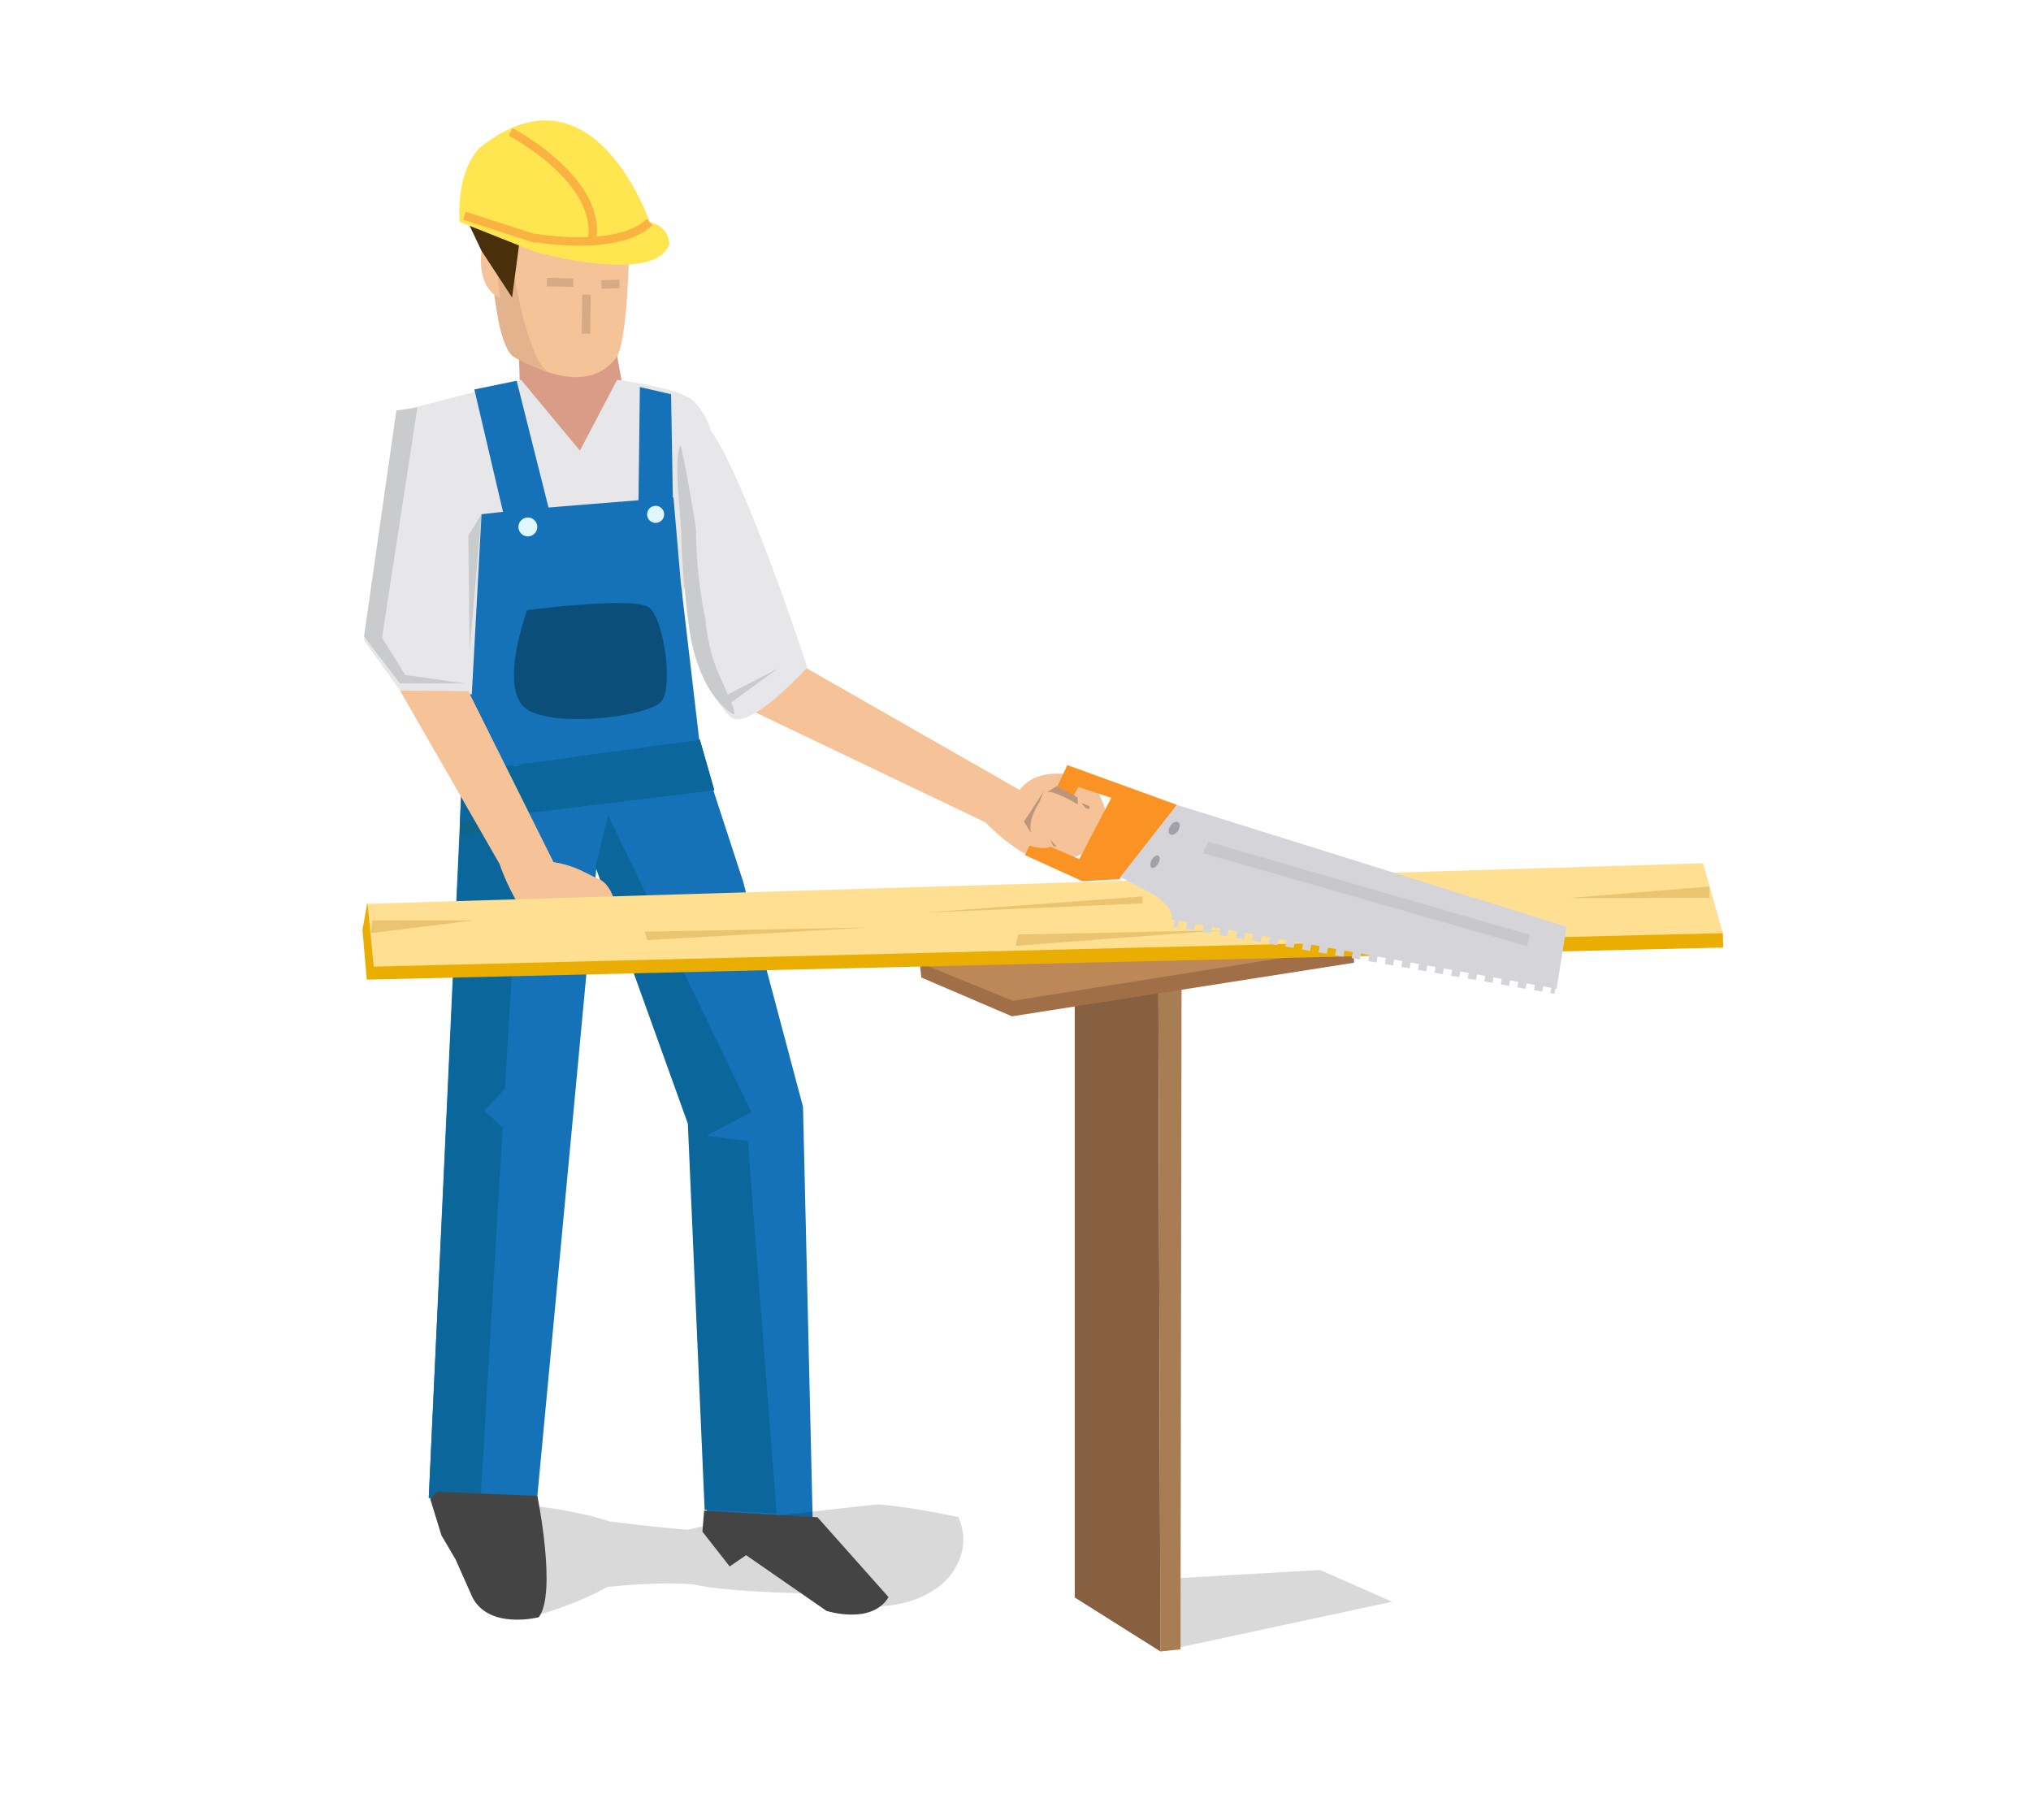 <?xml version="1.0" encoding="utf-8"?>
<!-- Generator: Adobe Illustrator 15.0.0, SVG Export Plug-In . SVG Version: 6.00 Build 0)  -->
<!DOCTYPE svg PUBLIC "-//W3C//DTD SVG 1.1//EN" "http://www.w3.org/Graphics/SVG/1.1/DTD/svg11.dtd">
<svg version="1.1" id="Layer_1" xmlns="http://www.w3.org/2000/svg" xmlns:xlink="http://www.w3.org/1999/xlink" x="0px" y="0px"
	 width="240px" height="215px" viewBox="0 0.25 240 215" enable-background="new 0 0.25 240 215" xml:space="preserve">
<polygon fill="#D89C87" points="61.332,42.594 61.44,45.981 62.715,54.911 69.944,55.761 74.48,50.942 72.938,42.349 "/>
<path fill="#F4C398" d="M57.604,28.769l1.286,9.107c0,0,0.636,4.33,2.441,4.718c0,0,7.832,5.159,11.607-0.246
	c0,0,1.115-1.398,1.396-12.155L74.14,22.89C74.14,22.891,62.169,13.416,57.604,28.769z"/>
<path fill="#E2B38D" d="M60.872,33.366c0,0,1.562,9.213,3.757,10.701c0,0-1.914-0.425-3.898-1.63
	c-1.985-1.205-2.551-9.78-2.551-9.78L60.872,33.366z"/>
<path fill="#F4C398" d="M56.903,29.893c0,0-0.708,4.253,2.198,5.6l-0.568-5.245L56.903,29.893z"/>
<polygon fill="#49300B" points="61.591,27.292 60.511,35.4 56.903,29.893 54.949,25.762 "/>
<path fill="#FFE651" d="M54.301,26.456l8.86,3.521c0,0,14.17,4.064,15.938-0.882c0,0,0.021-2.063-2.329-2.615
	c0,0-6.553-19.249-19.806-8.993C56.963,17.488,53.985,19.561,54.301,26.456z"/>
<path fill="none" stroke="#FAB340" stroke-miterlimit="10" d="M76.769,26.481c-3.739,3.622-13.572,1.88-13.572,1.88"/>
<line fill="none" stroke="#FAB340" stroke-miterlimit="10" x1="63.446" y1="28.51" x2="54.882" y2="25.742"/>
<path fill="none" stroke="#FAB340" stroke-miterlimit="10" d="M60.34,15.831c0,0,11.386,5.972,9.498,13.321"/>
<line fill="none" stroke="#D6AA84" stroke-miterlimit="10" x1="64.629" y1="33.579" x2="67.747" y2="33.65"/>
<line fill="none" stroke="#D6AA84" stroke-miterlimit="10" x1="71.077" y1="33.862" x2="73.203" y2="33.792"/>
<line fill="none" stroke="#D6AA84" stroke-miterlimit="10" x1="69.306" y1="35.067" x2="69.234" y2="39.673"/>
<path fill="#E7E6E8" d="M81.991,47.682c-1.629-1.646-9.071-2.552-9.071-2.552l-4.393,8.363l-6.946-8.363l-14.74,3.828l-3.827,26.931
	l4.252,5.952l8.787,0.567l6.521,4.82l16.3-0.993c0,0,0.638-10.913,1.701-15.308C82.25,64,87.5,53.25,81.991,47.682z"/>
<polyline fill="#1572B8" points="80.808,78.837 83,89.667 87.803,104.378 94.891,131.025 96.024,179.5 83.551,179.217 
	81.566,131.309 70.511,102.394 63.424,177.8 50.667,177.232 54.353,97.292 54.636,89.637 55.214,82.333 "/>
<path opacity="0.15" enable-background="new    " d="M51.5,178c0,0,1.75,5.945,7.25,8.25c0,0,1.5,4.25,4.25,5
	c0,0,5.25-1.443,8.75-3.5c0,0,7-0.744,10.5-0.25c0,0,2.5,0.753,12.5,1c0,0,10.5,4.25,16.75-1.25c0,0,3.75-3.25,1.75-7.75
	c0,0-5.5-1.206-9.5-1.5c0,0-18.25,1.85-22.5,3c0,0-5.75-0.5-9.25-1C72,180,63.5,177.014,51.5,178z"/>
<polygon fill="#0B679B" points="70.368,102.678 71.856,96.582 88.795,131.663 83.479,134.427 88.37,135.064 91.771,179.075 
	83.267,178.648 81.282,133.01 "/>
<polygon fill="#0B679B" points="54.671,91.479 82.701,87.653 84.402,93.605 54.353,97.292 "/>
<polygon fill="#0B679B" points="54.458,96.37 61.724,94.456 59.674,128.9 57.222,131.45 59.403,133.471 56.797,177.268 
	50.667,177.232 "/>
<polygon fill="#106489" points="62.077,96.44 61.37,97.574 54.353,99.027 54.353,97.292 "/>
<path fill="#F5C397" d="M47.266,81.841l11.763,20.481c0,0,3.331,10.135,8.646,9.072c0,0,2.766,0.425,4.183-1.914
	c0,0,0.885-0.852,0.778-1.56c-0.058-0.392-2.125-2.02-2.729-2.304c-0.253-0.119,2.445,1.807,2.658,1.312
	c0.145-0.337-0.57-2.302-1.771-2.799c-1.529-0.634-2.645-1.575-5.387-2.02L55.344,81.912L47.266,81.841z"/>
<polygon fill="#CACBCD" points="55.344,63.486 55.487,77.093 56.903,61.006 "/>
<polygon fill="#CACBCD" points="49.321,48.39 45.139,75.604 47.902,80.003 54.99,81 47.266,81 43.014,75.468 46.841,48.747 "/>
<g>
	<polygon opacity="0.15" enable-background="new    " points="129.75,187.25 156,185.75 164.5,189.5 137.125,195.375 	"/>
	<polygon fill="#875F41" points="127,113 127,189 137.125,195.375 136.875,114.875 	"/>
	<polygon fill="#A97D53" points="139.625,115.5 139.5,195.125 137.125,195.375 136.875,114.875 	"/>
	<polygon fill="#BC8858" points="151.833,108.167 160,112.083 119.916,118.917 108.833,114.25 	"/>
	<polygon fill="#A06F47" points="119.667,118.5 160,112.083 160,114 119.583,120.333 108.875,115.75 108.688,114 	"/>
</g>
<polygon fill="#FFDF92" points="43.333,107.042 201.253,102.247 203.583,110.5 43.875,115.708 "/>
<polygon fill="#EAAE02" points="43.333,116 203.625,112.208 203.583,110.5 44.167,114.458 43.417,106.875 42.833,110.083 "/>
<path fill="#444444" d="M88.167,184l9.5,6.583c0,0,5.333,1.708,7.333-1.625l-8.399-9.44l-13.392-0.783L83,181.217l3.225,4.116
	L88.167,184z"/>
<path fill="#444444" d="M51.667,176.5L63.5,177c0,0,2.333,11.5,0.167,14.333c0,0-5.833,1.5-7.833-2.333l-2-4.5l-1.667-2.833
	l-1.333-4.333L51.667,176.5z"/>
<polygon fill="#EAC471" points="76.167,110.333 102.667,109.833 76.5,111.333 "/>
<polygon fill="#EAC471" points="158.333,109.5 165,111.5 150,109 149.5,107 "/>
<polygon fill="#EAC471" points="202,105 185.32,106.362 202,106.333 "/>
<polygon fill="#EAC471" points="44,109 56,109 43.833,110.5 "/>
<polygon fill="#EAC471" points="120.333,110.667 144.333,110.167 120,112 "/>
<polygon fill="#EAC471" points="109.167,108.083 135,106.167 135,107 "/>
<g id="main_obj">
	<g id="leaver_2">
		<path fill="#F5C397" d="M87.526,83.592l28.916,13.819c0,0,3.826,4.081,7.229,4.719c0,0,11.693-0.467,5.104-9.822
			c0,0-5.74-2.126-8.291,1.275L93.691,78.277L87.526,83.592z"/>
		<g>
			<g>
				<line fill="none" stroke="#D5D4D9" stroke-miterlimit="10" x1="138.768" y1="109.265" x2="139.258" y2="109.351"/>
				
					<line fill="none" stroke="#D5D4D9" stroke-miterlimit="10" stroke-dasharray="0.994,0.994" x1="140.234" y1="109.524" x2="182.805" y2="117.012"/>
				<line fill="none" stroke="#D5D4D9" stroke-miterlimit="10" x1="183.293" y1="117.098" x2="183.785" y2="117.186"/>
			</g>
		</g>
		<path fill="#FB9324" d="M126.127,90.647l12.951,4.704l-6.799,8.779l-4.381,0.237l-6.775-3.082L126.127,90.647z M127.43,93.234
			l-3.688,6.898l3.799,1.619l3.78-7.234L127.43,93.234z"/>
		<path fill="#D5D4D9" d="M139.078,95.351l46.035,14.393l-1.172,7.335l-45.498-8.185c0,0,0.518-1.179-2.065-2.929l-4-2.083
			L139.078,95.351z"/>
		<path fill="#F5C397" d="M124.294,100.214c0,0-0.667,0.667-3.333-0.25c0,0,1.771-5.833,3.333-6.333c0,0,2.601,0.25,2.875,1.5
			c0,0,1.815,1.25,2,1.875l-2.471,3.375C126.698,100.381,125.711,100.964,124.294,100.214z"/>
		<path fill="#BC967A" d="M124.878,93.131l2.458,1.333l0.042,0.833c0,0-2.875-1.708-3.625-1.458L124.878,93.131z"/>
		<polygon fill="#BC967A" points="128.294,95.756 128.753,95.839 128.753,95.506 127.794,95.131 		"/>
		<polygon fill="#BC967A" points="124.086,99.423 124.878,100.298 124.461,100.214 		"/>
		<polygon fill="#C8C8CC" points="142.794,99.714 180.794,110.714 180.461,112.048 142.128,101.048 		"/>
		
			<ellipse transform="matrix(-0.558 0.83 -0.83 -0.558 297.558 37.67)" fill="#A1A1A8" cx="138.75" cy="98.053" rx="0.86" ry="0.537"/>
		
			<ellipse transform="matrix(-0.489 0.872 -0.872 -0.489 292.246 33.004)" fill="#A1A1A8" cx="136.456" cy="102.107" rx="0.816" ry="0.439"/>
		<path fill="#BC967A" d="M121,97.333l2.333-3.583l-0.5,1.25c0,0-1.417,2.083-1,3.667L121,97.333z"/>
	</g>
	<g id="leaver_1">
		<g>
			<path fill="#E7E6E8" d="M81.369,73.308c-0.104,3.007,3.258,10.573,5.092,11.74c2.262,1.439,8.939-5.928,8.939-5.928l-1.856-5.489
				c0,0-7.867-22.945-10.759-23.568C77.294,48.881,81.669,64.631,81.369,73.308z"/>
			<path fill="#CACBCD" d="M82.25,62.881c0,5.749,1.102,10.5,1.102,10.5s0.194,3.031,1.275,5.75
				c0.945,2.375,2.932,6.159,1.833,5.417c-4.251-2.875-5-10-5-10s-0.864-5.792-0.943-10.792c-0.043-2.818-0.944-8.625-0.157-10.875
				C80.53,52.396,82.25,62.381,82.25,62.881z"/>
			<polygon fill="#CACBCD" points="91.961,79.214 85.877,82.381 86.211,83.381 			"/>
		</g>
	</g>
</g>
<g>
	<polygon fill="#1572B8" points="55.75,82.333 56.903,61.006 62.006,60.438 79.583,59.021 80.434,68.943 82.667,88 60.75,90.833 	
		"/>
	<path fill="#0B4E79" d="M62.29,72.345c0,0,12.757-1.701,14.458-0.283c1.701,1.417,2.834,9.354,1.417,11.055
		c-1.417,1.702-11.62,3.118-15.59,1.134C58.604,82.267,62.29,72.345,62.29,72.345z"/>
	<polygon fill="#1572B8" points="56.053,46.265 60.518,65.329 65.833,64.266 61.049,45.237 	"/>
	<polygon fill="#1572B8" points="75.613,45.981 75.4,63.415 79.582,63.274 79.299,46.831 	"/>
	<circle fill="#E1F7FF" cx="62.378" cy="62.511" r="1.116"/>
	<circle fill="#E1F7FF" cx="77.473" cy="61.023" r="1.01"/>
	<polyline fill="#0B679B" points="61.345,90.568 82.701,87.653 84.402,93.605 63.734,96.141 	"/>
</g>

</svg>
